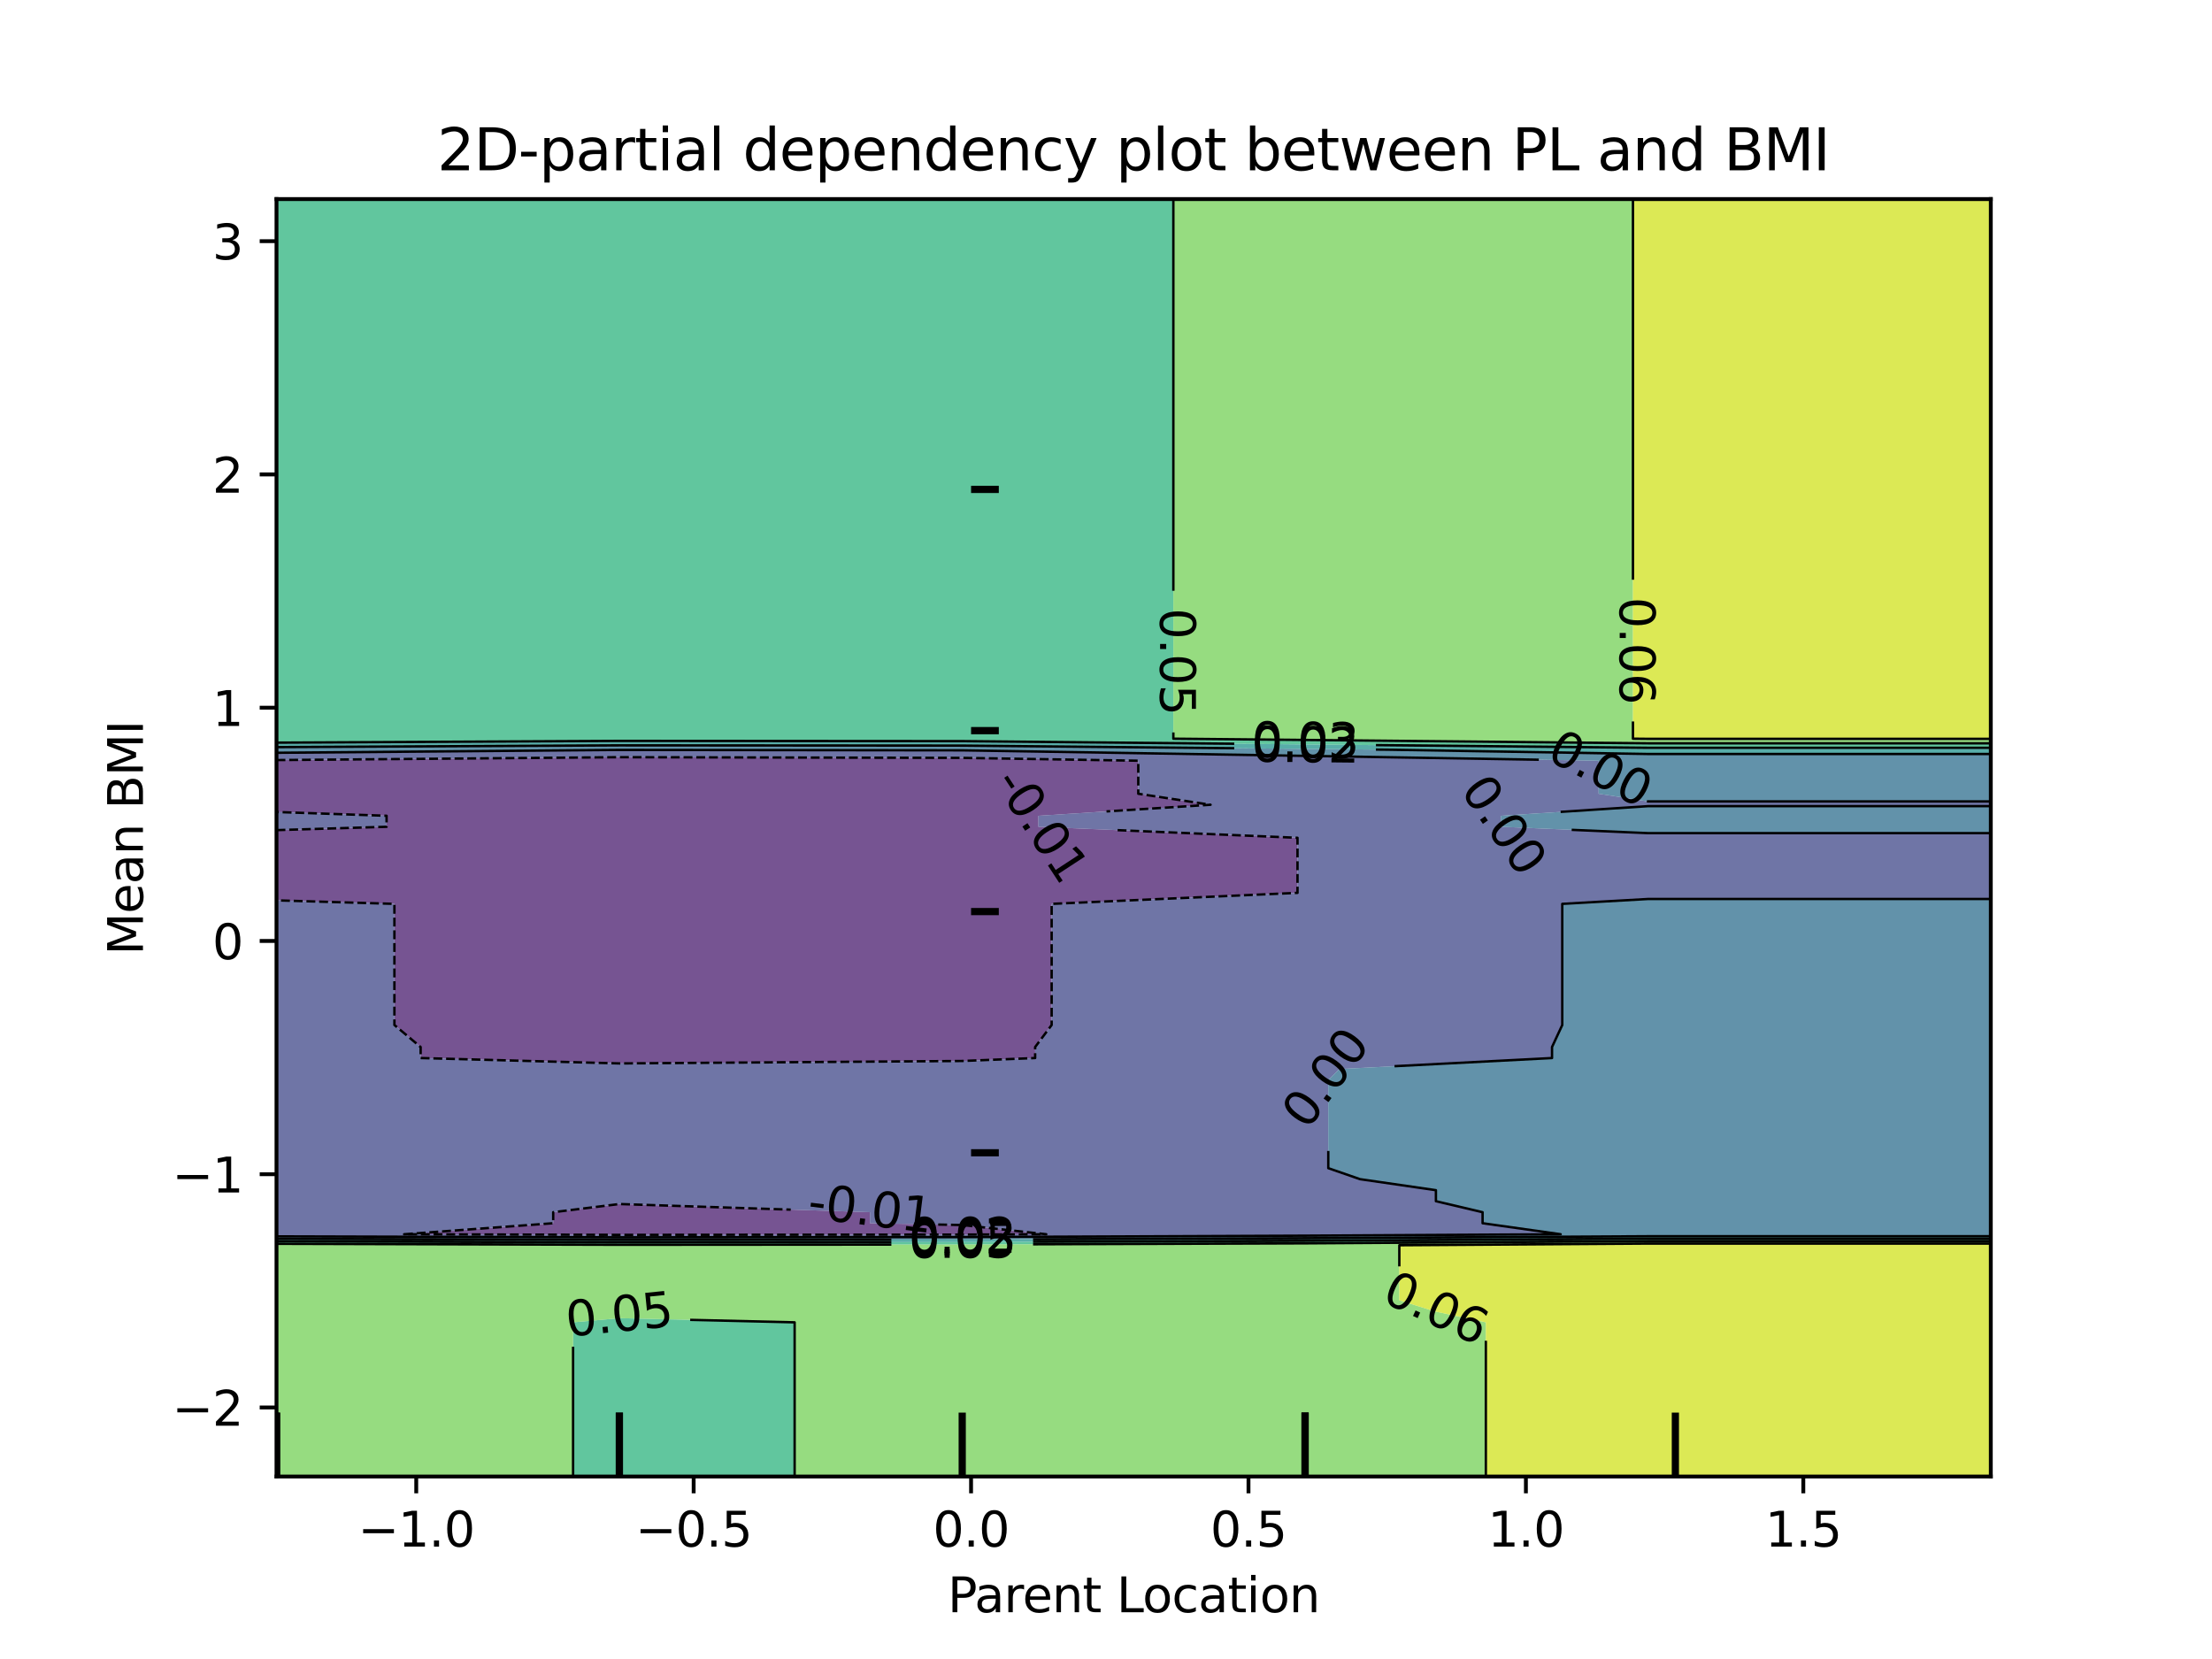 <?xml version="1.0" encoding="utf-8" standalone="no"?>
<!DOCTYPE svg PUBLIC "-//W3C//DTD SVG 1.1//EN"
  "http://www.w3.org/Graphics/SVG/1.1/DTD/svg11.dtd">
<svg xmlns:xlink="http://www.w3.org/1999/xlink" width="460.8pt" height="345.6pt" viewBox="0 0 460.8 345.6" xmlns="http://www.w3.org/2000/svg" version="1.1">
 <defs>
  <style type="text/css">*{stroke-linejoin: round; stroke-linecap: butt}</style>
 </defs>
 <g id="figure_1">
  <g id="patch_1">
   <path d="M 0 345.6 
L 460.8 345.6 
L 460.8 0 
L 0 0 
L 0 345.6 
z
" style="fill: none"/>
  </g>
  <g id="axes_1"/>
  <g id="axes_2">
   <g id="patch_2">
    <path d="M 57.6 307.584 
L 414.72 307.584 
L 414.72 41.472 
L 57.6 41.472 
L 57.6 307.584 
z
" style="fill: none"/>
   </g>
   <g id="PathCollection_1">
    <path d="M 129.024 257.242 
L 200.448 257.189 
L 217.954 257.114 
L 200.448 255.195 
L 181.226 254.82 
L 181.226 252.526 
L 129.024 250.823 
L 115.242 252.526 
L 115.242 254.82 
L 84.191 257.114 
z
" clip-path="url(#p77c45ae562)" style="fill: #481b6d; fill-opacity: 0.75"/>
    <path d="M 129.024 221.532 
L 200.448 221.021 
L 215.64 220.409 
L 215.64 218.115 
L 219.077 213.527 
L 219.077 211.233 
L 219.077 208.939 
L 219.077 206.645 
L 219.077 202.057 
L 219.077 199.763 
L 219.077 195.175 
L 219.077 192.881 
L 219.077 190.586 
L 219.077 188.292 
L 270.293 185.998 
L 270.293 183.704 
L 270.293 181.41 
L 270.293 179.116 
L 270.293 176.822 
L 270.293 174.528 
L 216.316 172.234 
L 216.316 169.94 
L 252.184 167.646 
L 237.123 165.352 
L 237.123 163.058 
L 237.123 160.764 
L 237.123 158.47 
L 200.448 157.878 
L 129.024 157.739 
L 57.6 158.336 
L 57.6 158.47 
L 57.6 160.764 
L 57.6 163.058 
L 57.6 165.352 
L 57.6 167.646 
L 57.6 169.155 
L 80.529 169.94 
L 80.529 172.234 
L 57.6 172.932 
L 57.6 174.528 
L 57.6 176.822 
L 57.6 179.116 
L 57.6 181.41 
L 57.6 183.704 
L 57.6 185.998 
L 57.6 187.561 
L 82.163 188.292 
L 82.163 190.586 
L 82.163 192.881 
L 82.163 195.175 
L 82.163 199.763 
L 82.163 202.057 
L 82.163 206.645 
L 82.163 208.939 
L 82.163 211.233 
L 82.163 213.527 
L 87.625 218.115 
L 87.625 220.409 
z
" clip-path="url(#p77c45ae562)" style="fill: #481b6d; fill-opacity: 0.75"/>
   </g>
   <g id="PathCollection_2">
    <path d="M 129.024 257.76 
L 200.448 257.706 
L 271.872 257.413 
L 325.114 257.114 
L 308.849 254.82 
L 308.849 252.526 
L 299.127 250.232 
L 299.127 247.938 
L 283.322 245.644 
L 276.707 243.35 
L 276.707 241.056 
L 276.707 238.762 
L 276.707 234.174 
L 276.707 231.88 
L 276.707 229.586 
L 276.707 227.292 
L 276.707 224.998 
L 279.005 222.703 
L 323.315 220.409 
L 323.315 218.115 
L 325.449 213.527 
L 325.449 211.233 
L 325.449 208.939 
L 325.449 206.645 
L 325.449 202.057 
L 325.449 199.763 
L 325.449 195.175 
L 325.449 192.881 
L 325.449 190.586 
L 325.449 188.292 
L 343.296 187.277 
L 414.72 187.277 
L 414.72 185.998 
L 414.72 183.704 
L 414.72 181.41 
L 414.72 179.116 
L 414.72 176.822 
L 414.72 174.528 
L 414.72 173.557 
L 343.296 173.557 
L 312.667 172.234 
L 312.667 169.94 
L 343.296 167.938 
L 414.72 167.938 
L 414.72 167.646 
L 414.72 166.951 
L 343.296 166.951 
L 333.024 165.352 
L 333.024 163.058 
L 333.024 160.764 
L 333.024 158.47 
L 271.872 157.461 
L 200.448 156.308 
L 129.024 156.221 
L 57.6 156.818 
L 57.6 158.336 
L 129.024 157.739 
L 200.448 157.878 
L 237.123 158.47 
L 237.123 160.764 
L 237.123 163.058 
L 237.123 165.352 
L 252.184 167.646 
L 216.316 169.94 
L 216.316 172.234 
L 270.293 174.528 
L 270.293 176.822 
L 270.293 179.116 
L 270.293 181.41 
L 270.293 183.704 
L 270.293 185.998 
L 219.077 188.292 
L 219.077 190.586 
L 219.077 192.881 
L 219.077 195.175 
L 219.077 199.763 
L 219.077 202.057 
L 219.077 206.645 
L 219.077 208.939 
L 219.077 211.233 
L 219.077 213.527 
L 215.64 218.115 
L 215.64 220.409 
L 200.448 221.021 
L 129.024 221.532 
L 87.625 220.409 
L 87.625 218.115 
L 82.163 213.527 
L 82.163 211.233 
L 82.163 208.939 
L 82.163 206.645 
L 82.163 202.057 
L 82.163 199.763 
L 82.163 195.175 
L 82.163 192.881 
L 82.163 190.586 
L 82.163 188.292 
L 57.6 187.561 
L 57.6 188.292 
L 57.6 190.586 
L 57.6 192.881 
L 57.6 195.175 
L 57.6 199.763 
L 57.6 202.057 
L 57.6 206.645 
L 57.6 208.939 
L 57.6 211.233 
L 57.6 213.527 
L 57.6 218.115 
L 57.6 220.409 
L 57.6 222.703 
L 57.6 224.998 
L 57.6 227.292 
L 57.6 229.586 
L 57.6 231.88 
L 57.6 234.174 
L 57.6 238.762 
L 57.6 241.056 
L 57.6 243.35 
L 57.6 245.644 
L 57.6 247.938 
L 57.6 250.232 
L 57.6 252.526 
L 57.6 254.82 
L 57.6 257.114 
L 57.6 257.556 
z
M 84.191 257.114 
L 115.242 254.82 
L 115.242 252.526 
L 129.024 250.823 
L 181.226 252.526 
L 181.226 254.82 
L 200.448 255.195 
L 217.954 257.114 
L 200.448 257.189 
L 129.024 257.242 
z
" clip-path="url(#p77c45ae562)" style="fill: #3f4788; fill-opacity: 0.75"/>
    <path d="M 80.529 172.234 
L 80.529 169.94 
L 57.6 169.155 
L 57.6 169.94 
L 57.6 172.234 
L 57.6 172.932 
z
" clip-path="url(#p77c45ae562)" style="fill: #3f4788; fill-opacity: 0.75"/>
   </g>
   <g id="PathCollection_3">
    <path d="M 129.024 258.278 
L 200.448 258.224 
L 271.872 257.946 
L 343.296 257.528 
L 414.72 257.528 
L 414.72 257.114 
L 414.72 254.82 
L 414.72 252.526 
L 414.72 250.232 
L 414.72 247.938 
L 414.72 245.644 
L 414.72 243.35 
L 414.72 241.056 
L 414.72 238.762 
L 414.72 234.174 
L 414.72 231.88 
L 414.72 229.586 
L 414.72 227.292 
L 414.72 224.998 
L 414.72 222.703 
L 414.72 220.409 
L 414.72 218.115 
L 414.72 213.527 
L 414.72 211.233 
L 414.72 208.939 
L 414.72 206.645 
L 414.72 202.057 
L 414.72 199.763 
L 414.72 195.175 
L 414.72 192.881 
L 414.72 190.586 
L 414.72 188.292 
L 414.72 187.277 
L 343.296 187.277 
L 325.449 188.292 
L 325.449 190.586 
L 325.449 192.881 
L 325.449 195.175 
L 325.449 199.763 
L 325.449 202.057 
L 325.449 206.645 
L 325.449 208.939 
L 325.449 211.233 
L 325.449 213.527 
L 323.315 218.115 
L 323.315 220.409 
L 279.005 222.703 
L 276.707 224.998 
L 276.707 227.292 
L 276.707 229.586 
L 276.707 231.88 
L 276.707 234.174 
L 276.707 238.762 
L 276.707 241.056 
L 276.707 243.35 
L 283.322 245.644 
L 299.127 247.938 
L 299.127 250.232 
L 308.849 252.526 
L 308.849 254.82 
L 325.114 257.114 
L 271.872 257.413 
L 200.448 257.706 
L 129.024 257.76 
L 57.6 257.556 
L 57.6 258.074 
z
" clip-path="url(#p77c45ae562)" style="fill: #2e6e8e; fill-opacity: 0.75"/>
    <path d="M 343.296 173.557 
L 414.72 173.557 
L 414.72 172.234 
L 414.72 169.94 
L 414.72 167.938 
L 343.296 167.938 
L 312.667 169.94 
L 312.667 172.234 
z
" clip-path="url(#p77c45ae562)" style="fill: #2e6e8e; fill-opacity: 0.75"/>
    <path d="M 343.296 166.951 
L 414.72 166.951 
L 414.72 165.352 
L 414.72 163.058 
L 414.72 160.764 
L 414.72 158.47 
L 414.72 157.07 
L 343.296 157.07 
L 289.081 156.175 
L 271.872 156.007 
L 200.448 155.323 
L 129.024 155.272 
L 57.6 155.638 
L 57.6 156.175 
L 57.6 156.818 
L 129.024 156.221 
L 200.448 156.308 
L 271.872 157.461 
L 333.024 158.47 
L 333.024 160.764 
L 333.024 163.058 
L 333.024 165.352 
z
" clip-path="url(#p77c45ae562)" style="fill: #2e6e8e; fill-opacity: 0.75"/>
   </g>
   <g id="PathCollection_4">
    <path d="M 129.024 258.795 
L 200.448 258.742 
L 271.872 258.48 
L 343.296 258.039 
L 414.72 258.039 
L 414.72 257.528 
L 343.296 257.528 
L 271.872 257.946 
L 200.448 258.224 
L 129.024 258.278 
L 57.6 258.074 
L 57.6 258.592 
z
" clip-path="url(#p77c45ae562)" style="fill: #21918c; fill-opacity: 0.75"/>
    <path d="M 343.296 157.07 
L 414.72 157.07 
L 414.72 156.175 
L 414.72 155.775 
L 343.296 155.775 
L 271.872 155.076 
L 200.448 154.392 
L 129.024 154.341 
L 57.6 154.707 
L 57.6 155.638 
L 129.024 155.272 
L 200.448 155.323 
L 271.872 156.007 
L 289.081 156.175 
z
" clip-path="url(#p77c45ae562)" style="fill: #21918c; fill-opacity: 0.75"/>
   </g>
   <g id="PathCollection_5">
    <path d="M 129.024 307.584 
L 165.537 307.584 
L 165.537 291.526 
L 165.537 282.349 
L 165.537 280.055 
L 165.537 277.761 
L 165.537 275.467 
L 129.024 274.601 
L 119.385 275.467 
L 119.385 277.761 
L 119.385 280.055 
L 119.385 282.349 
L 119.385 291.526 
L 119.385 307.584 
z
" clip-path="url(#p77c45ae562)" style="fill: #2db27d; fill-opacity: 0.75"/>
    <path d="M 129.024 259.313 
L 200.448 259.259 
L 271.872 259.013 
L 343.296 258.549 
L 414.72 258.549 
L 414.72 258.039 
L 343.296 258.039 
L 271.872 258.48 
L 200.448 258.742 
L 129.024 258.795 
L 57.6 258.592 
L 57.6 259.11 
z
" clip-path="url(#p77c45ae562)" style="fill: #2db27d; fill-opacity: 0.75"/>
    <path d="M 129.024 154.341 
L 200.448 154.392 
L 271.872 155.076 
L 343.296 155.775 
L 414.72 155.775 
L 414.72 154.843 
L 343.296 154.843 
L 271.872 154.144 
L 244.431 153.881 
L 244.431 151.587 
L 244.431 149.293 
L 244.431 146.999 
L 244.431 144.705 
L 244.431 142.411 
L 244.431 140.117 
L 244.431 137.823 
L 244.431 135.529 
L 244.431 130.941 
L 244.431 128.647 
L 244.431 119.47 
L 244.431 117.176 
L 244.431 114.882 
L 244.431 112.588 
L 244.431 110.294 
L 244.431 101.118 
L 244.431 91.942 
L 244.431 41.472 
L 200.448 41.472 
L 129.024 41.472 
L 57.6 41.472 
L 57.6 91.942 
L 57.6 101.118 
L 57.6 110.294 
L 57.6 112.588 
L 57.6 114.882 
L 57.6 117.176 
L 57.6 119.47 
L 57.6 128.647 
L 57.6 130.941 
L 57.6 135.529 
L 57.6 137.823 
L 57.6 140.117 
L 57.6 142.411 
L 57.6 144.705 
L 57.6 146.999 
L 57.6 149.293 
L 57.6 151.587 
L 57.6 153.881 
L 57.6 154.707 
z
" clip-path="url(#p77c45ae562)" style="fill: #2db27d; fill-opacity: 0.75"/>
   </g>
   <g id="PathCollection_6">
    <path d="M 119.385 291.526 
L 119.385 282.349 
L 119.385 280.055 
L 119.385 277.761 
L 119.385 275.467 
L 129.024 274.601 
L 165.537 275.467 
L 165.537 277.761 
L 165.537 280.055 
L 165.537 282.349 
L 165.537 291.526 
L 165.537 307.584 
L 200.448 307.584 
L 271.872 307.584 
L 309.529 307.584 
L 309.529 291.526 
L 309.529 282.349 
L 309.529 280.055 
L 309.529 277.761 
L 309.529 275.467 
L 298.85 273.173 
L 291.506 270.879 
L 291.506 263.997 
L 291.506 261.703 
L 291.506 259.409 
L 343.296 259.06 
L 414.72 259.06 
L 414.72 258.549 
L 343.296 258.549 
L 271.872 259.013 
L 200.448 259.259 
L 129.024 259.313 
L 57.6 259.11 
L 57.6 259.409 
L 57.6 261.703 
L 57.6 263.997 
L 57.6 270.879 
L 57.6 273.173 
L 57.6 275.467 
L 57.6 277.761 
L 57.6 280.055 
L 57.6 282.349 
L 57.6 291.526 
L 57.6 307.584 
L 119.385 307.584 
z
" clip-path="url(#p77c45ae562)" style="fill: #73d056; fill-opacity: 0.75"/>
    <path d="M 271.872 154.144 
L 343.296 154.843 
L 414.72 154.843 
L 414.72 153.912 
L 343.296 153.912 
L 340.174 153.881 
L 340.174 151.587 
L 340.174 149.293 
L 340.174 146.999 
L 340.174 144.705 
L 340.174 142.411 
L 340.174 140.117 
L 340.174 137.823 
L 340.174 135.529 
L 340.174 130.941 
L 340.174 128.647 
L 340.174 119.47 
L 340.174 117.176 
L 340.174 114.882 
L 340.174 112.588 
L 340.174 110.294 
L 340.174 101.118 
L 340.174 91.942 
L 340.174 41.472 
L 271.872 41.472 
L 244.431 41.472 
L 244.431 91.942 
L 244.431 101.118 
L 244.431 110.294 
L 244.431 112.588 
L 244.431 114.882 
L 244.431 117.176 
L 244.431 119.47 
L 244.431 128.647 
L 244.431 130.941 
L 244.431 135.529 
L 244.431 137.823 
L 244.431 140.117 
L 244.431 142.411 
L 244.431 144.705 
L 244.431 146.999 
L 244.431 149.293 
L 244.431 151.587 
L 244.431 153.881 
z
" clip-path="url(#p77c45ae562)" style="fill: #73d056; fill-opacity: 0.75"/>
   </g>
   <g id="PathCollection_7">
    <path d="M 343.296 307.584 
L 414.72 307.584 
L 414.72 291.526 
L 414.72 282.349 
L 414.72 280.055 
L 414.72 277.761 
L 414.72 275.467 
L 414.72 273.173 
L 414.72 270.879 
L 414.72 263.997 
L 414.72 261.703 
L 414.72 259.409 
L 414.72 259.06 
L 343.296 259.06 
L 291.506 259.409 
L 291.506 261.703 
L 291.506 263.997 
L 291.506 270.879 
L 298.85 273.173 
L 309.529 275.467 
L 309.529 277.761 
L 309.529 280.055 
L 309.529 282.349 
L 309.529 291.526 
L 309.529 307.584 
z
" clip-path="url(#p77c45ae562)" style="fill: #d0e11c; fill-opacity: 0.75"/>
    <path d="M 343.296 153.912 
L 414.72 153.912 
L 414.72 153.881 
L 414.72 151.587 
L 414.72 149.293 
L 414.72 146.999 
L 414.72 144.705 
L 414.72 142.411 
L 414.72 140.117 
L 414.72 137.823 
L 414.72 135.529 
L 414.72 130.941 
L 414.72 128.647 
L 414.72 119.47 
L 414.72 117.176 
L 414.72 114.882 
L 414.72 112.588 
L 414.72 110.294 
L 414.72 101.118 
L 414.72 91.942 
L 414.72 41.472 
L 343.296 41.472 
L 340.174 41.472 
L 340.174 91.942 
L 340.174 101.118 
L 340.174 110.294 
L 340.174 112.588 
L 340.174 114.882 
L 340.174 117.176 
L 340.174 119.47 
L 340.174 128.647 
L 340.174 130.941 
L 340.174 135.529 
L 340.174 137.823 
L 340.174 140.117 
L 340.174 142.411 
L 340.174 144.705 
L 340.174 146.999 
L 340.174 149.293 
L 340.174 151.587 
L 340.174 153.881 
z
" clip-path="url(#p77c45ae562)" style="fill: #d0e11c; fill-opacity: 0.75"/>
   </g>
   <g id="matplotlib.axis_1">
    <g id="xtick_1">
     <g id="line2d_1">
      <defs>
       <path id="m15bb8f7be5" d="M 0 0 
L 0 3.5 
" style="stroke: #000000; stroke-width: 0.8"/>
      </defs>
      <g>
       <use xlink:href="#m15bb8f7be5" x="86.71" y="307.584" style="stroke: #000000; stroke-width: 0.8"/>
      </g>
     </g>
     <g id="text_1">
      <!-- −1.0 -->
      <g transform="translate(74.569 322.182) scale(0.1 -0.1)">
       <defs>
        <path id="DejaVuSans-2212" d="M 678 2272 
L 4684 2272 
L 4684 1741 
L 678 1741 
L 678 2272 
z
" transform="scale(0.016)"/>
        <path id="DejaVuSans-31" d="M 794 531 
L 1825 531 
L 1825 4091 
L 703 3866 
L 703 4441 
L 1819 4666 
L 2450 4666 
L 2450 531 
L 3481 531 
L 3481 0 
L 794 0 
L 794 531 
z
" transform="scale(0.016)"/>
        <path id="DejaVuSans-2e" d="M 684 794 
L 1344 794 
L 1344 0 
L 684 0 
L 684 794 
z
" transform="scale(0.016)"/>
        <path id="DejaVuSans-30" d="M 2034 4250 
Q 1547 4250 1301 3770 
Q 1056 3291 1056 2328 
Q 1056 1369 1301 889 
Q 1547 409 2034 409 
Q 2525 409 2770 889 
Q 3016 1369 3016 2328 
Q 3016 3291 2770 3770 
Q 2525 4250 2034 4250 
z
M 2034 4750 
Q 2819 4750 3233 4129 
Q 3647 3509 3647 2328 
Q 3647 1150 3233 529 
Q 2819 -91 2034 -91 
Q 1250 -91 836 529 
Q 422 1150 422 2328 
Q 422 3509 836 4129 
Q 1250 4750 2034 4750 
z
" transform="scale(0.016)"/>
       </defs>
       <use xlink:href="#DejaVuSans-2212"/>
       <use xlink:href="#DejaVuSans-31" x="83.789"/>
       <use xlink:href="#DejaVuSans-2e" x="147.412"/>
       <use xlink:href="#DejaVuSans-30" x="179.199"/>
      </g>
     </g>
    </g>
    <g id="xtick_2">
     <g id="line2d_2">
      <g>
       <use xlink:href="#m15bb8f7be5" x="144.501" y="307.584" style="stroke: #000000; stroke-width: 0.8"/>
      </g>
     </g>
     <g id="text_2">
      <!-- −0.5 -->
      <g transform="translate(132.359 322.182) scale(0.1 -0.1)">
       <defs>
        <path id="DejaVuSans-35" d="M 691 4666 
L 3169 4666 
L 3169 4134 
L 1269 4134 
L 1269 2991 
Q 1406 3038 1543 3061 
Q 1681 3084 1819 3084 
Q 2600 3084 3056 2656 
Q 3513 2228 3513 1497 
Q 3513 744 3044 326 
Q 2575 -91 1722 -91 
Q 1428 -91 1123 -41 
Q 819 9 494 109 
L 494 744 
Q 775 591 1075 516 
Q 1375 441 1709 441 
Q 2250 441 2565 725 
Q 2881 1009 2881 1497 
Q 2881 1984 2565 2268 
Q 2250 2553 1709 2553 
Q 1456 2553 1204 2497 
Q 953 2441 691 2322 
L 691 4666 
z
" transform="scale(0.016)"/>
       </defs>
       <use xlink:href="#DejaVuSans-2212"/>
       <use xlink:href="#DejaVuSans-30" x="83.789"/>
       <use xlink:href="#DejaVuSans-2e" x="147.412"/>
       <use xlink:href="#DejaVuSans-35" x="179.199"/>
      </g>
     </g>
    </g>
    <g id="xtick_3">
     <g id="line2d_3">
      <g>
       <use xlink:href="#m15bb8f7be5" x="202.291" y="307.584" style="stroke: #000000; stroke-width: 0.8"/>
      </g>
     </g>
     <g id="text_3">
      <!-- 0.0 -->
      <g transform="translate(194.34 322.182) scale(0.1 -0.1)">
       <use xlink:href="#DejaVuSans-30"/>
       <use xlink:href="#DejaVuSans-2e" x="63.623"/>
       <use xlink:href="#DejaVuSans-30" x="95.41"/>
      </g>
     </g>
    </g>
    <g id="xtick_4">
     <g id="line2d_4">
      <g>
       <use xlink:href="#m15bb8f7be5" x="260.082" y="307.584" style="stroke: #000000; stroke-width: 0.8"/>
      </g>
     </g>
     <g id="text_4">
      <!-- 0.5 -->
      <g transform="translate(252.13 322.182) scale(0.1 -0.1)">
       <use xlink:href="#DejaVuSans-30"/>
       <use xlink:href="#DejaVuSans-2e" x="63.623"/>
       <use xlink:href="#DejaVuSans-35" x="95.41"/>
      </g>
     </g>
    </g>
    <g id="xtick_5">
     <g id="line2d_5">
      <g>
       <use xlink:href="#m15bb8f7be5" x="317.872" y="307.584" style="stroke: #000000; stroke-width: 0.8"/>
      </g>
     </g>
     <g id="text_5">
      <!-- 1.0 -->
      <g transform="translate(309.921 322.182) scale(0.1 -0.1)">
       <use xlink:href="#DejaVuSans-31"/>
       <use xlink:href="#DejaVuSans-2e" x="63.623"/>
       <use xlink:href="#DejaVuSans-30" x="95.41"/>
      </g>
     </g>
    </g>
    <g id="xtick_6">
     <g id="line2d_6">
      <g>
       <use xlink:href="#m15bb8f7be5" x="375.663" y="307.584" style="stroke: #000000; stroke-width: 0.8"/>
      </g>
     </g>
     <g id="text_6">
      <!-- 1.5 -->
      <g transform="translate(367.711 322.182) scale(0.1 -0.1)">
       <use xlink:href="#DejaVuSans-31"/>
       <use xlink:href="#DejaVuSans-2e" x="63.623"/>
       <use xlink:href="#DejaVuSans-35" x="95.41"/>
      </g>
     </g>
    </g>
    <g id="text_7">
     <!-- Parent Location -->
     <g transform="translate(197.42 335.861) scale(0.1 -0.1)">
      <defs>
       <path id="DejaVuSans-50" d="M 1259 4147 
L 1259 2394 
L 2053 2394 
Q 2494 2394 2734 2622 
Q 2975 2850 2975 3272 
Q 2975 3691 2734 3919 
Q 2494 4147 2053 4147 
L 1259 4147 
z
M 628 4666 
L 2053 4666 
Q 2838 4666 3239 4311 
Q 3641 3956 3641 3272 
Q 3641 2581 3239 2228 
Q 2838 1875 2053 1875 
L 1259 1875 
L 1259 0 
L 628 0 
L 628 4666 
z
" transform="scale(0.016)"/>
       <path id="DejaVuSans-61" d="M 2194 1759 
Q 1497 1759 1228 1600 
Q 959 1441 959 1056 
Q 959 750 1161 570 
Q 1363 391 1709 391 
Q 2188 391 2477 730 
Q 2766 1069 2766 1631 
L 2766 1759 
L 2194 1759 
z
M 3341 1997 
L 3341 0 
L 2766 0 
L 2766 531 
Q 2569 213 2275 61 
Q 1981 -91 1556 -91 
Q 1019 -91 701 211 
Q 384 513 384 1019 
Q 384 1609 779 1909 
Q 1175 2209 1959 2209 
L 2766 2209 
L 2766 2266 
Q 2766 2663 2505 2880 
Q 2244 3097 1772 3097 
Q 1472 3097 1187 3025 
Q 903 2953 641 2809 
L 641 3341 
Q 956 3463 1253 3523 
Q 1550 3584 1831 3584 
Q 2591 3584 2966 3190 
Q 3341 2797 3341 1997 
z
" transform="scale(0.016)"/>
       <path id="DejaVuSans-72" d="M 2631 2963 
Q 2534 3019 2420 3045 
Q 2306 3072 2169 3072 
Q 1681 3072 1420 2755 
Q 1159 2438 1159 1844 
L 1159 0 
L 581 0 
L 581 3500 
L 1159 3500 
L 1159 2956 
Q 1341 3275 1631 3429 
Q 1922 3584 2338 3584 
Q 2397 3584 2469 3576 
Q 2541 3569 2628 3553 
L 2631 2963 
z
" transform="scale(0.016)"/>
       <path id="DejaVuSans-65" d="M 3597 1894 
L 3597 1613 
L 953 1613 
Q 991 1019 1311 708 
Q 1631 397 2203 397 
Q 2534 397 2845 478 
Q 3156 559 3463 722 
L 3463 178 
Q 3153 47 2828 -22 
Q 2503 -91 2169 -91 
Q 1331 -91 842 396 
Q 353 884 353 1716 
Q 353 2575 817 3079 
Q 1281 3584 2069 3584 
Q 2775 3584 3186 3129 
Q 3597 2675 3597 1894 
z
M 3022 2063 
Q 3016 2534 2758 2815 
Q 2500 3097 2075 3097 
Q 1594 3097 1305 2825 
Q 1016 2553 972 2059 
L 3022 2063 
z
" transform="scale(0.016)"/>
       <path id="DejaVuSans-6e" d="M 3513 2113 
L 3513 0 
L 2938 0 
L 2938 2094 
Q 2938 2591 2744 2837 
Q 2550 3084 2163 3084 
Q 1697 3084 1428 2787 
Q 1159 2491 1159 1978 
L 1159 0 
L 581 0 
L 581 3500 
L 1159 3500 
L 1159 2956 
Q 1366 3272 1645 3428 
Q 1925 3584 2291 3584 
Q 2894 3584 3203 3211 
Q 3513 2838 3513 2113 
z
" transform="scale(0.016)"/>
       <path id="DejaVuSans-74" d="M 1172 4494 
L 1172 3500 
L 2356 3500 
L 2356 3053 
L 1172 3053 
L 1172 1153 
Q 1172 725 1289 603 
Q 1406 481 1766 481 
L 2356 481 
L 2356 0 
L 1766 0 
Q 1100 0 847 248 
Q 594 497 594 1153 
L 594 3053 
L 172 3053 
L 172 3500 
L 594 3500 
L 594 4494 
L 1172 4494 
z
" transform="scale(0.016)"/>
       <path id="DejaVuSans-20" transform="scale(0.016)"/>
       <path id="DejaVuSans-4c" d="M 628 4666 
L 1259 4666 
L 1259 531 
L 3531 531 
L 3531 0 
L 628 0 
L 628 4666 
z
" transform="scale(0.016)"/>
       <path id="DejaVuSans-6f" d="M 1959 3097 
Q 1497 3097 1228 2736 
Q 959 2375 959 1747 
Q 959 1119 1226 758 
Q 1494 397 1959 397 
Q 2419 397 2687 759 
Q 2956 1122 2956 1747 
Q 2956 2369 2687 2733 
Q 2419 3097 1959 3097 
z
M 1959 3584 
Q 2709 3584 3137 3096 
Q 3566 2609 3566 1747 
Q 3566 888 3137 398 
Q 2709 -91 1959 -91 
Q 1206 -91 779 398 
Q 353 888 353 1747 
Q 353 2609 779 3096 
Q 1206 3584 1959 3584 
z
" transform="scale(0.016)"/>
       <path id="DejaVuSans-63" d="M 3122 3366 
L 3122 2828 
Q 2878 2963 2633 3030 
Q 2388 3097 2138 3097 
Q 1578 3097 1268 2742 
Q 959 2388 959 1747 
Q 959 1106 1268 751 
Q 1578 397 2138 397 
Q 2388 397 2633 464 
Q 2878 531 3122 666 
L 3122 134 
Q 2881 22 2623 -34 
Q 2366 -91 2075 -91 
Q 1284 -91 818 406 
Q 353 903 353 1747 
Q 353 2603 823 3093 
Q 1294 3584 2113 3584 
Q 2378 3584 2631 3529 
Q 2884 3475 3122 3366 
z
" transform="scale(0.016)"/>
       <path id="DejaVuSans-69" d="M 603 3500 
L 1178 3500 
L 1178 0 
L 603 0 
L 603 3500 
z
M 603 4863 
L 1178 4863 
L 1178 4134 
L 603 4134 
L 603 4863 
z
" transform="scale(0.016)"/>
      </defs>
      <use xlink:href="#DejaVuSans-50"/>
      <use xlink:href="#DejaVuSans-61" x="55.803"/>
      <use xlink:href="#DejaVuSans-72" x="117.082"/>
      <use xlink:href="#DejaVuSans-65" x="155.945"/>
      <use xlink:href="#DejaVuSans-6e" x="217.469"/>
      <use xlink:href="#DejaVuSans-74" x="280.848"/>
      <use xlink:href="#DejaVuSans-20" x="320.057"/>
      <use xlink:href="#DejaVuSans-4c" x="351.844"/>
      <use xlink:href="#DejaVuSans-6f" x="405.807"/>
      <use xlink:href="#DejaVuSans-63" x="466.988"/>
      <use xlink:href="#DejaVuSans-61" x="521.969"/>
      <use xlink:href="#DejaVuSans-74" x="583.248"/>
      <use xlink:href="#DejaVuSans-69" x="622.457"/>
      <use xlink:href="#DejaVuSans-6f" x="650.24"/>
      <use xlink:href="#DejaVuSans-6e" x="711.422"/>
     </g>
    </g>
   </g>
   <g id="matplotlib.axis_2">
    <g id="ytick_1">
     <g id="line2d_7">
      <defs>
       <path id="m3ca023bd5f" d="M 0 0 
L -3.5 0 
" style="stroke: #000000; stroke-width: 0.8"/>
      </defs>
      <g>
       <use xlink:href="#m3ca023bd5f" x="57.6" y="293.204" style="stroke: #000000; stroke-width: 0.8"/>
      </g>
     </g>
     <g id="text_8">
      <!-- −2 -->
      <g transform="translate(35.858 297.003) scale(0.1 -0.1)">
       <defs>
        <path id="DejaVuSans-32" d="M 1228 531 
L 3431 531 
L 3431 0 
L 469 0 
L 469 531 
Q 828 903 1448 1529 
Q 2069 2156 2228 2338 
Q 2531 2678 2651 2914 
Q 2772 3150 2772 3378 
Q 2772 3750 2511 3984 
Q 2250 4219 1831 4219 
Q 1534 4219 1204 4116 
Q 875 4013 500 3803 
L 500 4441 
Q 881 4594 1212 4672 
Q 1544 4750 1819 4750 
Q 2544 4750 2975 4387 
Q 3406 4025 3406 3419 
Q 3406 3131 3298 2873 
Q 3191 2616 2906 2266 
Q 2828 2175 2409 1742 
Q 1991 1309 1228 531 
z
" transform="scale(0.016)"/>
       </defs>
       <use xlink:href="#DejaVuSans-2212"/>
       <use xlink:href="#DejaVuSans-32" x="83.789"/>
      </g>
     </g>
    </g>
    <g id="ytick_2">
     <g id="line2d_8">
      <g>
       <use xlink:href="#m3ca023bd5f" x="57.6" y="244.611" style="stroke: #000000; stroke-width: 0.8"/>
      </g>
     </g>
     <g id="text_9">
      <!-- −1 -->
      <g transform="translate(35.858 248.41) scale(0.1 -0.1)">
       <use xlink:href="#DejaVuSans-2212"/>
       <use xlink:href="#DejaVuSans-31" x="83.789"/>
      </g>
     </g>
    </g>
    <g id="ytick_3">
     <g id="line2d_9">
      <g>
       <use xlink:href="#m3ca023bd5f" x="57.6" y="196.018" style="stroke: #000000; stroke-width: 0.8"/>
      </g>
     </g>
     <g id="text_10">
      <!-- 0 -->
      <g transform="translate(44.237 199.817) scale(0.1 -0.1)">
       <use xlink:href="#DejaVuSans-30"/>
      </g>
     </g>
    </g>
    <g id="ytick_4">
     <g id="line2d_10">
      <g>
       <use xlink:href="#m3ca023bd5f" x="57.6" y="147.426" style="stroke: #000000; stroke-width: 0.8"/>
      </g>
     </g>
     <g id="text_11">
      <!-- 1 -->
      <g transform="translate(44.237 151.225) scale(0.1 -0.1)">
       <use xlink:href="#DejaVuSans-31"/>
      </g>
     </g>
    </g>
    <g id="ytick_5">
     <g id="line2d_11">
      <g>
       <use xlink:href="#m3ca023bd5f" x="57.6" y="98.833" style="stroke: #000000; stroke-width: 0.8"/>
      </g>
     </g>
     <g id="text_12">
      <!-- 2 -->
      <g transform="translate(44.237 102.632) scale(0.1 -0.1)">
       <use xlink:href="#DejaVuSans-32"/>
      </g>
     </g>
    </g>
    <g id="ytick_6">
     <g id="line2d_12">
      <g>
       <use xlink:href="#m3ca023bd5f" x="57.6" y="50.24" style="stroke: #000000; stroke-width: 0.8"/>
      </g>
     </g>
     <g id="text_13">
      <!-- 3 -->
      <g transform="translate(44.237 54.04) scale(0.1 -0.1)">
       <defs>
        <path id="DejaVuSans-33" d="M 2597 2516 
Q 3050 2419 3304 2112 
Q 3559 1806 3559 1356 
Q 3559 666 3084 287 
Q 2609 -91 1734 -91 
Q 1441 -91 1130 -33 
Q 819 25 488 141 
L 488 750 
Q 750 597 1062 519 
Q 1375 441 1716 441 
Q 2309 441 2620 675 
Q 2931 909 2931 1356 
Q 2931 1769 2642 2001 
Q 2353 2234 1838 2234 
L 1294 2234 
L 1294 2753 
L 1863 2753 
Q 2328 2753 2575 2939 
Q 2822 3125 2822 3475 
Q 2822 3834 2567 4026 
Q 2313 4219 1838 4219 
Q 1578 4219 1281 4162 
Q 984 4106 628 3988 
L 628 4550 
Q 988 4650 1302 4700 
Q 1616 4750 1894 4750 
Q 2613 4750 3031 4423 
Q 3450 4097 3450 3541 
Q 3450 3153 3228 2886 
Q 3006 2619 2597 2516 
z
" transform="scale(0.016)"/>
       </defs>
       <use xlink:href="#DejaVuSans-33"/>
      </g>
     </g>
    </g>
    <g id="text_14">
     <!-- Mean BMI -->
     <g transform="translate(29.778 198.96) rotate(-90) scale(0.1 -0.1)">
      <defs>
       <path id="DejaVuSans-4d" d="M 628 4666 
L 1569 4666 
L 2759 1491 
L 3956 4666 
L 4897 4666 
L 4897 0 
L 4281 0 
L 4281 4097 
L 3078 897 
L 2444 897 
L 1241 4097 
L 1241 0 
L 628 0 
L 628 4666 
z
" transform="scale(0.016)"/>
       <path id="DejaVuSans-42" d="M 1259 2228 
L 1259 519 
L 2272 519 
Q 2781 519 3026 730 
Q 3272 941 3272 1375 
Q 3272 1813 3026 2020 
Q 2781 2228 2272 2228 
L 1259 2228 
z
M 1259 4147 
L 1259 2741 
L 2194 2741 
Q 2656 2741 2882 2914 
Q 3109 3088 3109 3444 
Q 3109 3797 2882 3972 
Q 2656 4147 2194 4147 
L 1259 4147 
z
M 628 4666 
L 2241 4666 
Q 2963 4666 3353 4366 
Q 3744 4066 3744 3513 
Q 3744 3084 3544 2831 
Q 3344 2578 2956 2516 
Q 3422 2416 3680 2098 
Q 3938 1781 3938 1306 
Q 3938 681 3513 340 
Q 3088 0 2303 0 
L 628 0 
L 628 4666 
z
" transform="scale(0.016)"/>
       <path id="DejaVuSans-49" d="M 628 4666 
L 1259 4666 
L 1259 0 
L 628 0 
L 628 4666 
z
" transform="scale(0.016)"/>
      </defs>
      <use xlink:href="#DejaVuSans-4d"/>
      <use xlink:href="#DejaVuSans-65" x="86.279"/>
      <use xlink:href="#DejaVuSans-61" x="147.803"/>
      <use xlink:href="#DejaVuSans-6e" x="209.082"/>
      <use xlink:href="#DejaVuSans-20" x="272.461"/>
      <use xlink:href="#DejaVuSans-42" x="304.248"/>
      <use xlink:href="#DejaVuSans-4d" x="372.852"/>
      <use xlink:href="#DejaVuSans-49" x="459.131"/>
     </g>
    </g>
   </g>
   <g id="PathCollection_8"/>
   <g id="PathCollection_9">
    <path d="M 57.6 172.932 
L 80.529 172.234 
L 80.529 169.94 
L 57.6 169.155 
" clip-path="url(#p77c45ae562)" style="fill: none; stroke-dasharray: 1.85,0.8; stroke-dashoffset: 0; stroke: #000000; stroke-width: 0.5"/>
    <path d="M 57.6 158.336 
L 129.024 157.739 
L 200.448 157.878 
L 237.123 158.47 
L 237.123 160.764 
L 237.123 163.058 
L 237.123 165.352 
L 252.184 167.646 
L 230.508 169.032 
" clip-path="url(#p77c45ae562)" style="fill: none; stroke-dasharray: 1.85,0.8; stroke-dashoffset: 0; stroke: #000000; stroke-width: 0.5"/>
    <path d="M 232.816 172.935 
L 270.293 174.528 
L 270.293 176.822 
L 270.293 179.116 
L 270.293 181.41 
L 270.293 183.704 
L 270.293 185.998 
L 219.077 188.292 
L 219.077 190.586 
L 219.077 192.881 
L 219.077 195.175 
L 219.077 199.763 
L 219.077 202.057 
L 219.077 206.645 
L 219.077 208.939 
L 219.077 211.233 
L 219.077 213.527 
L 215.64 218.115 
L 215.64 220.409 
L 200.448 221.021 
L 129.024 221.532 
L 87.625 220.409 
L 87.625 218.115 
L 82.163 213.527 
L 82.163 211.233 
L 82.163 208.939 
L 82.163 206.645 
L 82.163 202.057 
L 82.163 199.763 
L 82.163 195.175 
L 82.163 192.881 
L 82.163 190.586 
L 82.163 188.292 
L 57.6 187.561 
" clip-path="url(#p77c45ae562)" style="fill: none; stroke-dasharray: 1.85,0.8; stroke-dashoffset: 0; stroke: #000000; stroke-width: 0.5"/>
    <path d="M 195.445 255.098 
L 200.448 255.195 
L 217.954 257.114 
L 200.448 257.189 
L 129.024 257.242 
L 84.191 257.114 
L 115.242 254.82 
L 115.242 252.526 
L 129.024 250.823 
L 164.72 251.988 
" clip-path="url(#p77c45ae562)" style="fill: none; stroke-dasharray: 1.85,0.8; stroke-dashoffset: 0; stroke: #000000; stroke-width: 0.5"/>
   </g>
   <g id="PathCollection_10">
    <path d="M 414.72 187.277 
L 343.296 187.277 
L 325.449 188.292 
L 325.449 190.586 
L 325.449 192.881 
L 325.449 195.175 
L 325.449 199.763 
L 325.449 202.057 
L 325.449 206.645 
L 325.449 208.939 
L 325.449 211.233 
L 325.449 213.527 
L 323.315 218.115 
L 323.315 220.409 
L 290.503 222.108 
" clip-path="url(#p77c45ae562)" style="fill: none; stroke: #000000; stroke-width: 0.5"/>
    <path d="M 276.707 239.758 
L 276.707 241.056 
L 276.707 243.35 
L 283.322 245.644 
L 299.127 247.938 
L 299.127 250.232 
L 308.849 252.526 
L 308.849 254.82 
L 325.114 257.114 
L 271.872 257.413 
L 200.448 257.706 
L 129.024 257.76 
L 57.6 257.556 
" clip-path="url(#p77c45ae562)" style="fill: none; stroke: #000000; stroke-width: 0.5"/>
    <path d="M 414.72 167.938 
L 343.296 167.938 
L 325.106 169.127 
" clip-path="url(#p77c45ae562)" style="fill: none; stroke: #000000; stroke-width: 0.5"/>
    <path d="M 327.413 172.871 
L 343.296 173.557 
L 414.72 173.557 
" clip-path="url(#p77c45ae562)" style="fill: none; stroke: #000000; stroke-width: 0.5"/>
    <path d="M 57.6 156.818 
L 129.024 156.221 
L 200.448 156.308 
L 271.872 157.461 
L 320.559 158.264 
" clip-path="url(#p77c45ae562)" style="fill: none; stroke: #000000; stroke-width: 0.5"/>
    <path d="M 343.074 166.916 
L 343.296 166.951 
L 414.72 166.951 
" clip-path="url(#p77c45ae562)" style="fill: none; stroke: #000000; stroke-width: 0.5"/>
   </g>
   <g id="PathCollection_11">
    <path d="M 414.72 257.528 
L 343.296 257.528 
L 271.872 257.946 
L 215.208 258.167 
" clip-path="url(#p77c45ae562)" style="fill: none; stroke: #000000; stroke-width: 0.5"/>
    <path d="M 185.688 258.235 
L 129.024 258.278 
L 57.6 258.074 
" clip-path="url(#p77c45ae562)" style="fill: none; stroke: #000000; stroke-width: 0.5"/>
    <path d="M 57.6 155.638 
L 129.024 155.272 
L 200.448 155.323 
L 257.113 155.866 
" clip-path="url(#p77c45ae562)" style="fill: none; stroke: #000000; stroke-width: 0.5"/>
    <path d="M 286.631 156.151 
L 289.081 156.175 
L 343.296 157.07 
L 414.72 157.07 
" clip-path="url(#p77c45ae562)" style="fill: none; stroke: #000000; stroke-width: 0.5"/>
   </g>
   <g id="PathCollection_12">
    <path d="M 414.72 258.039 
L 343.296 258.039 
L 271.872 258.48 
L 215.208 258.688 
" clip-path="url(#p77c45ae562)" style="fill: none; stroke: #000000; stroke-width: 0.5"/>
    <path d="M 185.688 258.753 
L 129.024 258.795 
L 57.6 258.592 
" clip-path="url(#p77c45ae562)" style="fill: none; stroke: #000000; stroke-width: 0.5"/>
    <path d="M 57.6 154.707 
L 129.024 154.341 
L 200.448 154.392 
L 257.113 154.934 
" clip-path="url(#p77c45ae562)" style="fill: none; stroke: #000000; stroke-width: 0.5"/>
    <path d="M 286.631 155.22 
L 343.296 155.775 
L 414.72 155.775 
" clip-path="url(#p77c45ae562)" style="fill: none; stroke: #000000; stroke-width: 0.5"/>
   </g>
   <g id="PathCollection_13">
    <path d="M 119.385 307.584 
L 119.385 291.526 
L 119.385 282.349 
L 119.385 280.549 
" clip-path="url(#p77c45ae562)" style="fill: none; stroke: #000000; stroke-width: 0.5"/>
    <path d="M 143.78 274.951 
L 165.537 275.467 
L 165.537 277.761 
L 165.537 280.055 
L 165.537 282.349 
L 165.537 291.526 
L 165.537 307.584 
" clip-path="url(#p77c45ae562)" style="fill: none; stroke: #000000; stroke-width: 0.5"/>
    <path d="M 414.72 258.549 
L 343.296 258.549 
L 271.872 259.013 
L 215.208 259.209 
" clip-path="url(#p77c45ae562)" style="fill: none; stroke: #000000; stroke-width: 0.5"/>
    <path d="M 185.688 259.271 
L 129.024 259.313 
L 57.6 259.11 
" clip-path="url(#p77c45ae562)" style="fill: none; stroke: #000000; stroke-width: 0.5"/>
    <path d="M 244.431 41.472 
L 244.431 91.942 
L 244.431 101.118 
L 244.431 110.294 
L 244.431 112.588 
L 244.431 114.882 
L 244.431 117.176 
L 244.431 119.47 
L 244.431 123.063 
" clip-path="url(#p77c45ae562)" style="fill: none; stroke: #000000; stroke-width: 0.5"/>
    <path d="M 244.431 152.583 
L 244.431 153.881 
L 271.872 154.144 
L 343.296 154.843 
L 414.72 154.843 
" clip-path="url(#p77c45ae562)" style="fill: none; stroke: #000000; stroke-width: 0.5"/>
   </g>
   <g id="PathCollection_14">
    <path d="M 414.72 259.06 
L 343.296 259.06 
L 291.506 259.409 
L 291.506 261.703 
L 291.506 263.813 
" clip-path="url(#p77c45ae562)" style="fill: none; stroke: #000000; stroke-width: 0.5"/>
    <path d="M 309.529 279.304 
L 309.529 280.055 
L 309.529 282.349 
L 309.529 291.526 
L 309.529 307.584 
" clip-path="url(#p77c45ae562)" style="fill: none; stroke: #000000; stroke-width: 0.5"/>
    <path d="M 340.174 41.472 
L 340.174 91.942 
L 340.174 101.118 
L 340.174 110.294 
L 340.174 112.588 
L 340.174 114.882 
L 340.174 117.176 
L 340.174 119.47 
L 340.174 120.769 
" clip-path="url(#p77c45ae562)" style="fill: none; stroke: #000000; stroke-width: 0.5"/>
    <path d="M 340.174 150.289 
L 340.174 151.587 
L 340.174 153.881 
L 343.296 153.912 
L 414.72 153.912 
" clip-path="url(#p77c45ae562)" style="fill: none; stroke: #000000; stroke-width: 0.5"/>
   </g>
   <g id="PathCollection_15"/>
   <g id="LineCollection_1">
    <path d="M 57.6 307.584 
L 57.6 294.278 
" clip-path="url(#p77c45ae562)" style="fill: none; stroke: #000000; stroke-width: 1.5"/>
    <path d="M 57.6 307.584 
L 57.6 294.278 
" clip-path="url(#p77c45ae562)" style="fill: none; stroke: #000000; stroke-width: 1.5"/>
    <path d="M 129.024 307.584 
L 129.024 294.278 
" clip-path="url(#p77c45ae562)" style="fill: none; stroke: #000000; stroke-width: 1.5"/>
    <path d="M 129.024 307.584 
L 129.024 294.278 
" clip-path="url(#p77c45ae562)" style="fill: none; stroke: #000000; stroke-width: 1.5"/>
    <path d="M 200.448 307.584 
L 200.448 294.278 
" clip-path="url(#p77c45ae562)" style="fill: none; stroke: #000000; stroke-width: 1.5"/>
    <path d="M 271.872 307.584 
L 271.872 294.278 
" clip-path="url(#p77c45ae562)" style="fill: none; stroke: #000000; stroke-width: 1.5"/>
    <path d="M 271.872 307.584 
L 271.872 294.278 
" clip-path="url(#p77c45ae562)" style="fill: none; stroke: #000000; stroke-width: 1.5"/>
    <path d="M 271.872 307.584 
L 271.872 294.278 
" clip-path="url(#p77c45ae562)" style="fill: none; stroke: #000000; stroke-width: 1.5"/>
    <path d="M 349.01 307.584 
L 349.01 294.278 
" clip-path="url(#p77c45ae562)" style="fill: none; stroke: #000000; stroke-width: 1.5"/>
   </g>
   <g id="LineCollection_2">
    <path clip-path="url(#p77c45ae562)" style="fill: none; stroke: #000000; stroke-width: 1.5"/>
    <path clip-path="url(#p77c45ae562)" style="fill: none; stroke: #000000; stroke-width: 1.5"/>
    <path clip-path="url(#p77c45ae562)" style="fill: none; stroke: #000000; stroke-width: 1.5"/>
    <path d="M 202.291 340.654 
L 208.07 340.654 
" clip-path="url(#p77c45ae562)" style="fill: none; stroke: #000000; stroke-width: 1.5"/>
    <path d="M 202.291 240.148 
L 208.07 240.148 
" clip-path="url(#p77c45ae562)" style="fill: none; stroke: #000000; stroke-width: 1.5"/>
    <path d="M 202.291 189.895 
L 208.07 189.895 
" clip-path="url(#p77c45ae562)" style="fill: none; stroke: #000000; stroke-width: 1.5"/>
    <path d="M 202.291 152.206 
L 208.07 152.206 
" clip-path="url(#p77c45ae562)" style="fill: none; stroke: #000000; stroke-width: 1.5"/>
    <path d="M 202.291 101.953 
L 208.07 101.953 
" clip-path="url(#p77c45ae562)" style="fill: none; stroke: #000000; stroke-width: 1.5"/>
    <path d="M 202.291 0.442 
L 208.07 0.442 
" clip-path="url(#p77c45ae562)" style="fill: none; stroke: #000000; stroke-width: 1.5"/>
   </g>
   <g id="patch_3">
    <path d="M 57.6 307.584 
L 57.6 41.472 
" style="fill: none; stroke: #000000; stroke-width: 0.8; stroke-linejoin: miter; stroke-linecap: square"/>
   </g>
   <g id="patch_4">
    <path d="M 414.72 307.584 
L 414.72 41.472 
" style="fill: none; stroke: #000000; stroke-width: 0.8; stroke-linejoin: miter; stroke-linecap: square"/>
   </g>
   <g id="patch_5">
    <path d="M 57.6 307.584 
L 414.72 307.584 
" style="fill: none; stroke: #000000; stroke-width: 0.8; stroke-linejoin: miter; stroke-linecap: square"/>
   </g>
   <g id="patch_6">
    <path d="M 57.6 41.472 
L 414.72 41.472 
" style="fill: none; stroke: #000000; stroke-width: 0.8; stroke-linejoin: miter; stroke-linecap: square"/>
   </g>
   <g id="text_15">
    <!-- 2D-partial dependency plot between PL and BMI -->
    <g transform="translate(91.085 35.472) scale(0.12 -0.12)">
     <defs>
      <path id="DejaVuSans-44" d="M 1259 4147 
L 1259 519 
L 2022 519 
Q 2988 519 3436 956 
Q 3884 1394 3884 2338 
Q 3884 3275 3436 3711 
Q 2988 4147 2022 4147 
L 1259 4147 
z
M 628 4666 
L 1925 4666 
Q 3281 4666 3915 4102 
Q 4550 3538 4550 2338 
Q 4550 1131 3912 565 
Q 3275 0 1925 0 
L 628 0 
L 628 4666 
z
" transform="scale(0.016)"/>
      <path id="DejaVuSans-2d" d="M 313 2009 
L 1997 2009 
L 1997 1497 
L 313 1497 
L 313 2009 
z
" transform="scale(0.016)"/>
      <path id="DejaVuSans-70" d="M 1159 525 
L 1159 -1331 
L 581 -1331 
L 581 3500 
L 1159 3500 
L 1159 2969 
Q 1341 3281 1617 3432 
Q 1894 3584 2278 3584 
Q 2916 3584 3314 3078 
Q 3713 2572 3713 1747 
Q 3713 922 3314 415 
Q 2916 -91 2278 -91 
Q 1894 -91 1617 61 
Q 1341 213 1159 525 
z
M 3116 1747 
Q 3116 2381 2855 2742 
Q 2594 3103 2138 3103 
Q 1681 3103 1420 2742 
Q 1159 2381 1159 1747 
Q 1159 1113 1420 752 
Q 1681 391 2138 391 
Q 2594 391 2855 752 
Q 3116 1113 3116 1747 
z
" transform="scale(0.016)"/>
      <path id="DejaVuSans-6c" d="M 603 4863 
L 1178 4863 
L 1178 0 
L 603 0 
L 603 4863 
z
" transform="scale(0.016)"/>
      <path id="DejaVuSans-64" d="M 2906 2969 
L 2906 4863 
L 3481 4863 
L 3481 0 
L 2906 0 
L 2906 525 
Q 2725 213 2448 61 
Q 2172 -91 1784 -91 
Q 1150 -91 751 415 
Q 353 922 353 1747 
Q 353 2572 751 3078 
Q 1150 3584 1784 3584 
Q 2172 3584 2448 3432 
Q 2725 3281 2906 2969 
z
M 947 1747 
Q 947 1113 1208 752 
Q 1469 391 1925 391 
Q 2381 391 2643 752 
Q 2906 1113 2906 1747 
Q 2906 2381 2643 2742 
Q 2381 3103 1925 3103 
Q 1469 3103 1208 2742 
Q 947 2381 947 1747 
z
" transform="scale(0.016)"/>
      <path id="DejaVuSans-79" d="M 2059 -325 
Q 1816 -950 1584 -1140 
Q 1353 -1331 966 -1331 
L 506 -1331 
L 506 -850 
L 844 -850 
Q 1081 -850 1212 -737 
Q 1344 -625 1503 -206 
L 1606 56 
L 191 3500 
L 800 3500 
L 1894 763 
L 2988 3500 
L 3597 3500 
L 2059 -325 
z
" transform="scale(0.016)"/>
      <path id="DejaVuSans-62" d="M 3116 1747 
Q 3116 2381 2855 2742 
Q 2594 3103 2138 3103 
Q 1681 3103 1420 2742 
Q 1159 2381 1159 1747 
Q 1159 1113 1420 752 
Q 1681 391 2138 391 
Q 2594 391 2855 752 
Q 3116 1113 3116 1747 
z
M 1159 2969 
Q 1341 3281 1617 3432 
Q 1894 3584 2278 3584 
Q 2916 3584 3314 3078 
Q 3713 2572 3713 1747 
Q 3713 922 3314 415 
Q 2916 -91 2278 -91 
Q 1894 -91 1617 61 
Q 1341 213 1159 525 
L 1159 0 
L 581 0 
L 581 4863 
L 1159 4863 
L 1159 2969 
z
" transform="scale(0.016)"/>
      <path id="DejaVuSans-77" d="M 269 3500 
L 844 3500 
L 1563 769 
L 2278 3500 
L 2956 3500 
L 3675 769 
L 4391 3500 
L 4966 3500 
L 4050 0 
L 3372 0 
L 2619 2869 
L 1863 0 
L 1184 0 
L 269 3500 
z
" transform="scale(0.016)"/>
     </defs>
     <use xlink:href="#DejaVuSans-32"/>
     <use xlink:href="#DejaVuSans-44" x="63.623"/>
     <use xlink:href="#DejaVuSans-2d" x="140.625"/>
     <use xlink:href="#DejaVuSans-70" x="176.709"/>
     <use xlink:href="#DejaVuSans-61" x="240.186"/>
     <use xlink:href="#DejaVuSans-72" x="301.465"/>
     <use xlink:href="#DejaVuSans-74" x="342.578"/>
     <use xlink:href="#DejaVuSans-69" x="381.787"/>
     <use xlink:href="#DejaVuSans-61" x="409.57"/>
     <use xlink:href="#DejaVuSans-6c" x="470.85"/>
     <use xlink:href="#DejaVuSans-20" x="498.633"/>
     <use xlink:href="#DejaVuSans-64" x="530.42"/>
     <use xlink:href="#DejaVuSans-65" x="593.896"/>
     <use xlink:href="#DejaVuSans-70" x="655.42"/>
     <use xlink:href="#DejaVuSans-65" x="718.896"/>
     <use xlink:href="#DejaVuSans-6e" x="780.42"/>
     <use xlink:href="#DejaVuSans-64" x="843.799"/>
     <use xlink:href="#DejaVuSans-65" x="907.275"/>
     <use xlink:href="#DejaVuSans-6e" x="968.799"/>
     <use xlink:href="#DejaVuSans-63" x="1032.178"/>
     <use xlink:href="#DejaVuSans-79" x="1087.158"/>
     <use xlink:href="#DejaVuSans-20" x="1146.338"/>
     <use xlink:href="#DejaVuSans-70" x="1178.125"/>
     <use xlink:href="#DejaVuSans-6c" x="1241.602"/>
     <use xlink:href="#DejaVuSans-6f" x="1269.385"/>
     <use xlink:href="#DejaVuSans-74" x="1330.566"/>
     <use xlink:href="#DejaVuSans-20" x="1369.775"/>
     <use xlink:href="#DejaVuSans-62" x="1401.562"/>
     <use xlink:href="#DejaVuSans-65" x="1465.039"/>
     <use xlink:href="#DejaVuSans-74" x="1526.562"/>
     <use xlink:href="#DejaVuSans-77" x="1565.771"/>
     <use xlink:href="#DejaVuSans-65" x="1647.559"/>
     <use xlink:href="#DejaVuSans-65" x="1709.082"/>
     <use xlink:href="#DejaVuSans-6e" x="1770.605"/>
     <use xlink:href="#DejaVuSans-20" x="1833.984"/>
     <use xlink:href="#DejaVuSans-50" x="1865.771"/>
     <use xlink:href="#DejaVuSans-4c" x="1926.074"/>
     <use xlink:href="#DejaVuSans-20" x="1981.787"/>
     <use xlink:href="#DejaVuSans-61" x="2013.574"/>
     <use xlink:href="#DejaVuSans-6e" x="2074.854"/>
     <use xlink:href="#DejaVuSans-64" x="2138.232"/>
     <use xlink:href="#DejaVuSans-20" x="2201.709"/>
     <use xlink:href="#DejaVuSans-42" x="2233.496"/>
     <use xlink:href="#DejaVuSans-4d" x="2302.1"/>
     <use xlink:href="#DejaVuSans-49" x="2388.379"/>
    </g>
   </g>
   <g id="text_16">
    <g clip-path="url(#p77c45ae562)">
     <!-- -0.01 -->
     <g transform="translate(206.923 162.921) rotate(-303.204) scale(0.1 -0.1)">
      <use xlink:href="#DejaVuSans-2d"/>
      <use xlink:href="#DejaVuSans-30" x="36.084"/>
      <use xlink:href="#DejaVuSans-2e" x="99.707"/>
      <use xlink:href="#DejaVuSans-30" x="131.494"/>
      <use xlink:href="#DejaVuSans-31" x="195.117"/>
     </g>
    </g>
   </g>
   <g id="text_17">
    <g clip-path="url(#p77c45ae562)">
     <!-- -0.01 -->
     <g transform="translate(168.048 253.67) rotate(-352.919) scale(0.1 -0.1)">
      <use xlink:href="#DejaVuSans-2d"/>
      <use xlink:href="#DejaVuSans-30" x="36.084"/>
      <use xlink:href="#DejaVuSans-2e" x="99.707"/>
      <use xlink:href="#DejaVuSans-30" x="131.494"/>
      <use xlink:href="#DejaVuSans-31" x="195.117"/>
     </g>
    </g>
   </g>
   <g id="text_18">
    <g clip-path="url(#p77c45ae562)">
     <!-- 0.00 -->
     <g transform="translate(272.332 235.6) rotate(-53.656) scale(0.1 -0.1)">
      <use xlink:href="#DejaVuSans-30"/>
      <use xlink:href="#DejaVuSans-2e" x="63.623"/>
      <use xlink:href="#DejaVuSans-30" x="95.41"/>
      <use xlink:href="#DejaVuSans-30" x="159.033"/>
     </g>
    </g>
   </g>
   <g id="text_19">
    <g clip-path="url(#p77c45ae562)">
     <!-- 0.00 -->
     <g transform="translate(304.091 164.618) rotate(-304.47) scale(0.1 -0.1)">
      <use xlink:href="#DejaVuSans-30"/>
      <use xlink:href="#DejaVuSans-2e" x="63.623"/>
      <use xlink:href="#DejaVuSans-30" x="95.41"/>
      <use xlink:href="#DejaVuSans-30" x="159.033"/>
     </g>
    </g>
   </g>
   <g id="text_20">
    <g clip-path="url(#p77c45ae562)">
     <!-- 0.00 -->
     <g transform="translate(321.881 158.045) rotate(-332.37) scale(0.1 -0.1)">
      <use xlink:href="#DejaVuSans-30"/>
      <use xlink:href="#DejaVuSans-2e" x="63.623"/>
      <use xlink:href="#DejaVuSans-30" x="95.41"/>
      <use xlink:href="#DejaVuSans-30" x="159.033"/>
     </g>
    </g>
   </g>
   <g id="text_21">
    <g clip-path="url(#p77c45ae562)">
     <!-- 0.02 -->
     <g transform="translate(189.322 261.009) rotate(-0.133) scale(0.1 -0.1)">
      <use xlink:href="#DejaVuSans-30"/>
      <use xlink:href="#DejaVuSans-2e" x="63.623"/>
      <use xlink:href="#DejaVuSans-30" x="95.41"/>
      <use xlink:href="#DejaVuSans-32" x="159.033"/>
     </g>
    </g>
   </g>
   <g id="text_22">
    <g clip-path="url(#p77c45ae562)">
     <!-- 0.02 -->
     <g transform="translate(260.713 158.658) rotate(-359.445) scale(0.1 -0.1)">
      <use xlink:href="#DejaVuSans-30"/>
      <use xlink:href="#DejaVuSans-2e" x="63.623"/>
      <use xlink:href="#DejaVuSans-30" x="95.41"/>
      <use xlink:href="#DejaVuSans-32" x="159.033"/>
     </g>
    </g>
   </g>
   <g id="text_23">
    <g clip-path="url(#p77c45ae562)">
     <!-- 0.03 -->
     <g transform="translate(189.321 261.526) rotate(-0.127) scale(0.1 -0.1)">
      <use xlink:href="#DejaVuSans-30"/>
      <use xlink:href="#DejaVuSans-2e" x="63.623"/>
      <use xlink:href="#DejaVuSans-30" x="95.41"/>
      <use xlink:href="#DejaVuSans-33" x="159.033"/>
     </g>
    </g>
   </g>
   <g id="text_24">
    <g clip-path="url(#p77c45ae562)">
     <!-- 0.03 -->
     <g transform="translate(260.713 157.727) rotate(-359.445) scale(0.1 -0.1)">
      <use xlink:href="#DejaVuSans-30"/>
      <use xlink:href="#DejaVuSans-2e" x="63.623"/>
      <use xlink:href="#DejaVuSans-30" x="95.41"/>
      <use xlink:href="#DejaVuSans-33" x="159.033"/>
     </g>
    </g>
   </g>
   <g id="text_25">
    <g clip-path="url(#p77c45ae562)">
     <!-- 0.05 -->
     <g transform="translate(118.222 278.456) rotate(-5.72) scale(0.1 -0.1)">
      <use xlink:href="#DejaVuSans-30"/>
      <use xlink:href="#DejaVuSans-2e" x="63.623"/>
      <use xlink:href="#DejaVuSans-30" x="95.41"/>
      <use xlink:href="#DejaVuSans-35" x="159.033"/>
     </g>
    </g>
   </g>
   <g id="text_26">
    <g clip-path="url(#p77c45ae562)">
     <!-- 0.05 -->
     <g transform="translate(189.321 262.042) rotate(-0.12) scale(0.1 -0.1)">
      <use xlink:href="#DejaVuSans-30"/>
      <use xlink:href="#DejaVuSans-2e" x="63.623"/>
      <use xlink:href="#DejaVuSans-30" x="95.41"/>
      <use xlink:href="#DejaVuSans-35" x="159.033"/>
     </g>
    </g>
   </g>
   <g id="text_27">
    <g clip-path="url(#p77c45ae562)">
     <!-- 0.05 -->
     <g transform="translate(241.671 126.69) rotate(-270) scale(0.1 -0.1)">
      <use xlink:href="#DejaVuSans-30"/>
      <use xlink:href="#DejaVuSans-2e" x="63.623"/>
      <use xlink:href="#DejaVuSans-30" x="95.41"/>
      <use xlink:href="#DejaVuSans-35" x="159.033"/>
     </g>
    </g>
   </g>
   <g id="text_28">
    <g clip-path="url(#p77c45ae562)">
     <!-- 0.06 -->
     <g transform="translate(287.583 271.027) rotate(-335.297) scale(0.1 -0.1)">
      <defs>
       <path id="DejaVuSans-36" d="M 2113 2584 
Q 1688 2584 1439 2293 
Q 1191 2003 1191 1497 
Q 1191 994 1439 701 
Q 1688 409 2113 409 
Q 2538 409 2786 701 
Q 3034 994 3034 1497 
Q 3034 2003 2786 2293 
Q 2538 2584 2113 2584 
z
M 3366 4563 
L 3366 3988 
Q 3128 4100 2886 4159 
Q 2644 4219 2406 4219 
Q 1781 4219 1451 3797 
Q 1122 3375 1075 2522 
Q 1259 2794 1537 2939 
Q 1816 3084 2150 3084 
Q 2853 3084 3261 2657 
Q 3669 2231 3669 1497 
Q 3669 778 3244 343 
Q 2819 -91 2113 -91 
Q 1303 -91 875 529 
Q 447 1150 447 2328 
Q 447 3434 972 4092 
Q 1497 4750 2381 4750 
Q 2619 4750 2861 4703 
Q 3103 4656 3366 4563 
z
" transform="scale(0.016)"/>
      </defs>
      <use xlink:href="#DejaVuSans-30"/>
      <use xlink:href="#DejaVuSans-2e" x="63.623"/>
      <use xlink:href="#DejaVuSans-30" x="95.41"/>
      <use xlink:href="#DejaVuSans-36" x="159.033"/>
     </g>
    </g>
   </g>
   <g id="text_29">
    <g clip-path="url(#p77c45ae562)">
     <!-- 0.06 -->
     <g transform="translate(337.414 124.396) rotate(-270) scale(0.1 -0.1)">
      <use xlink:href="#DejaVuSans-30"/>
      <use xlink:href="#DejaVuSans-2e" x="63.623"/>
      <use xlink:href="#DejaVuSans-30" x="95.41"/>
      <use xlink:href="#DejaVuSans-36" x="159.033"/>
     </g>
    </g>
   </g>
  </g>
 </g>
 <defs>
  <clipPath id="p77c45ae562">
   <rect x="57.6" y="41.472" width="357.12" height="266.112"/>
  </clipPath>
 </defs>
</svg>
